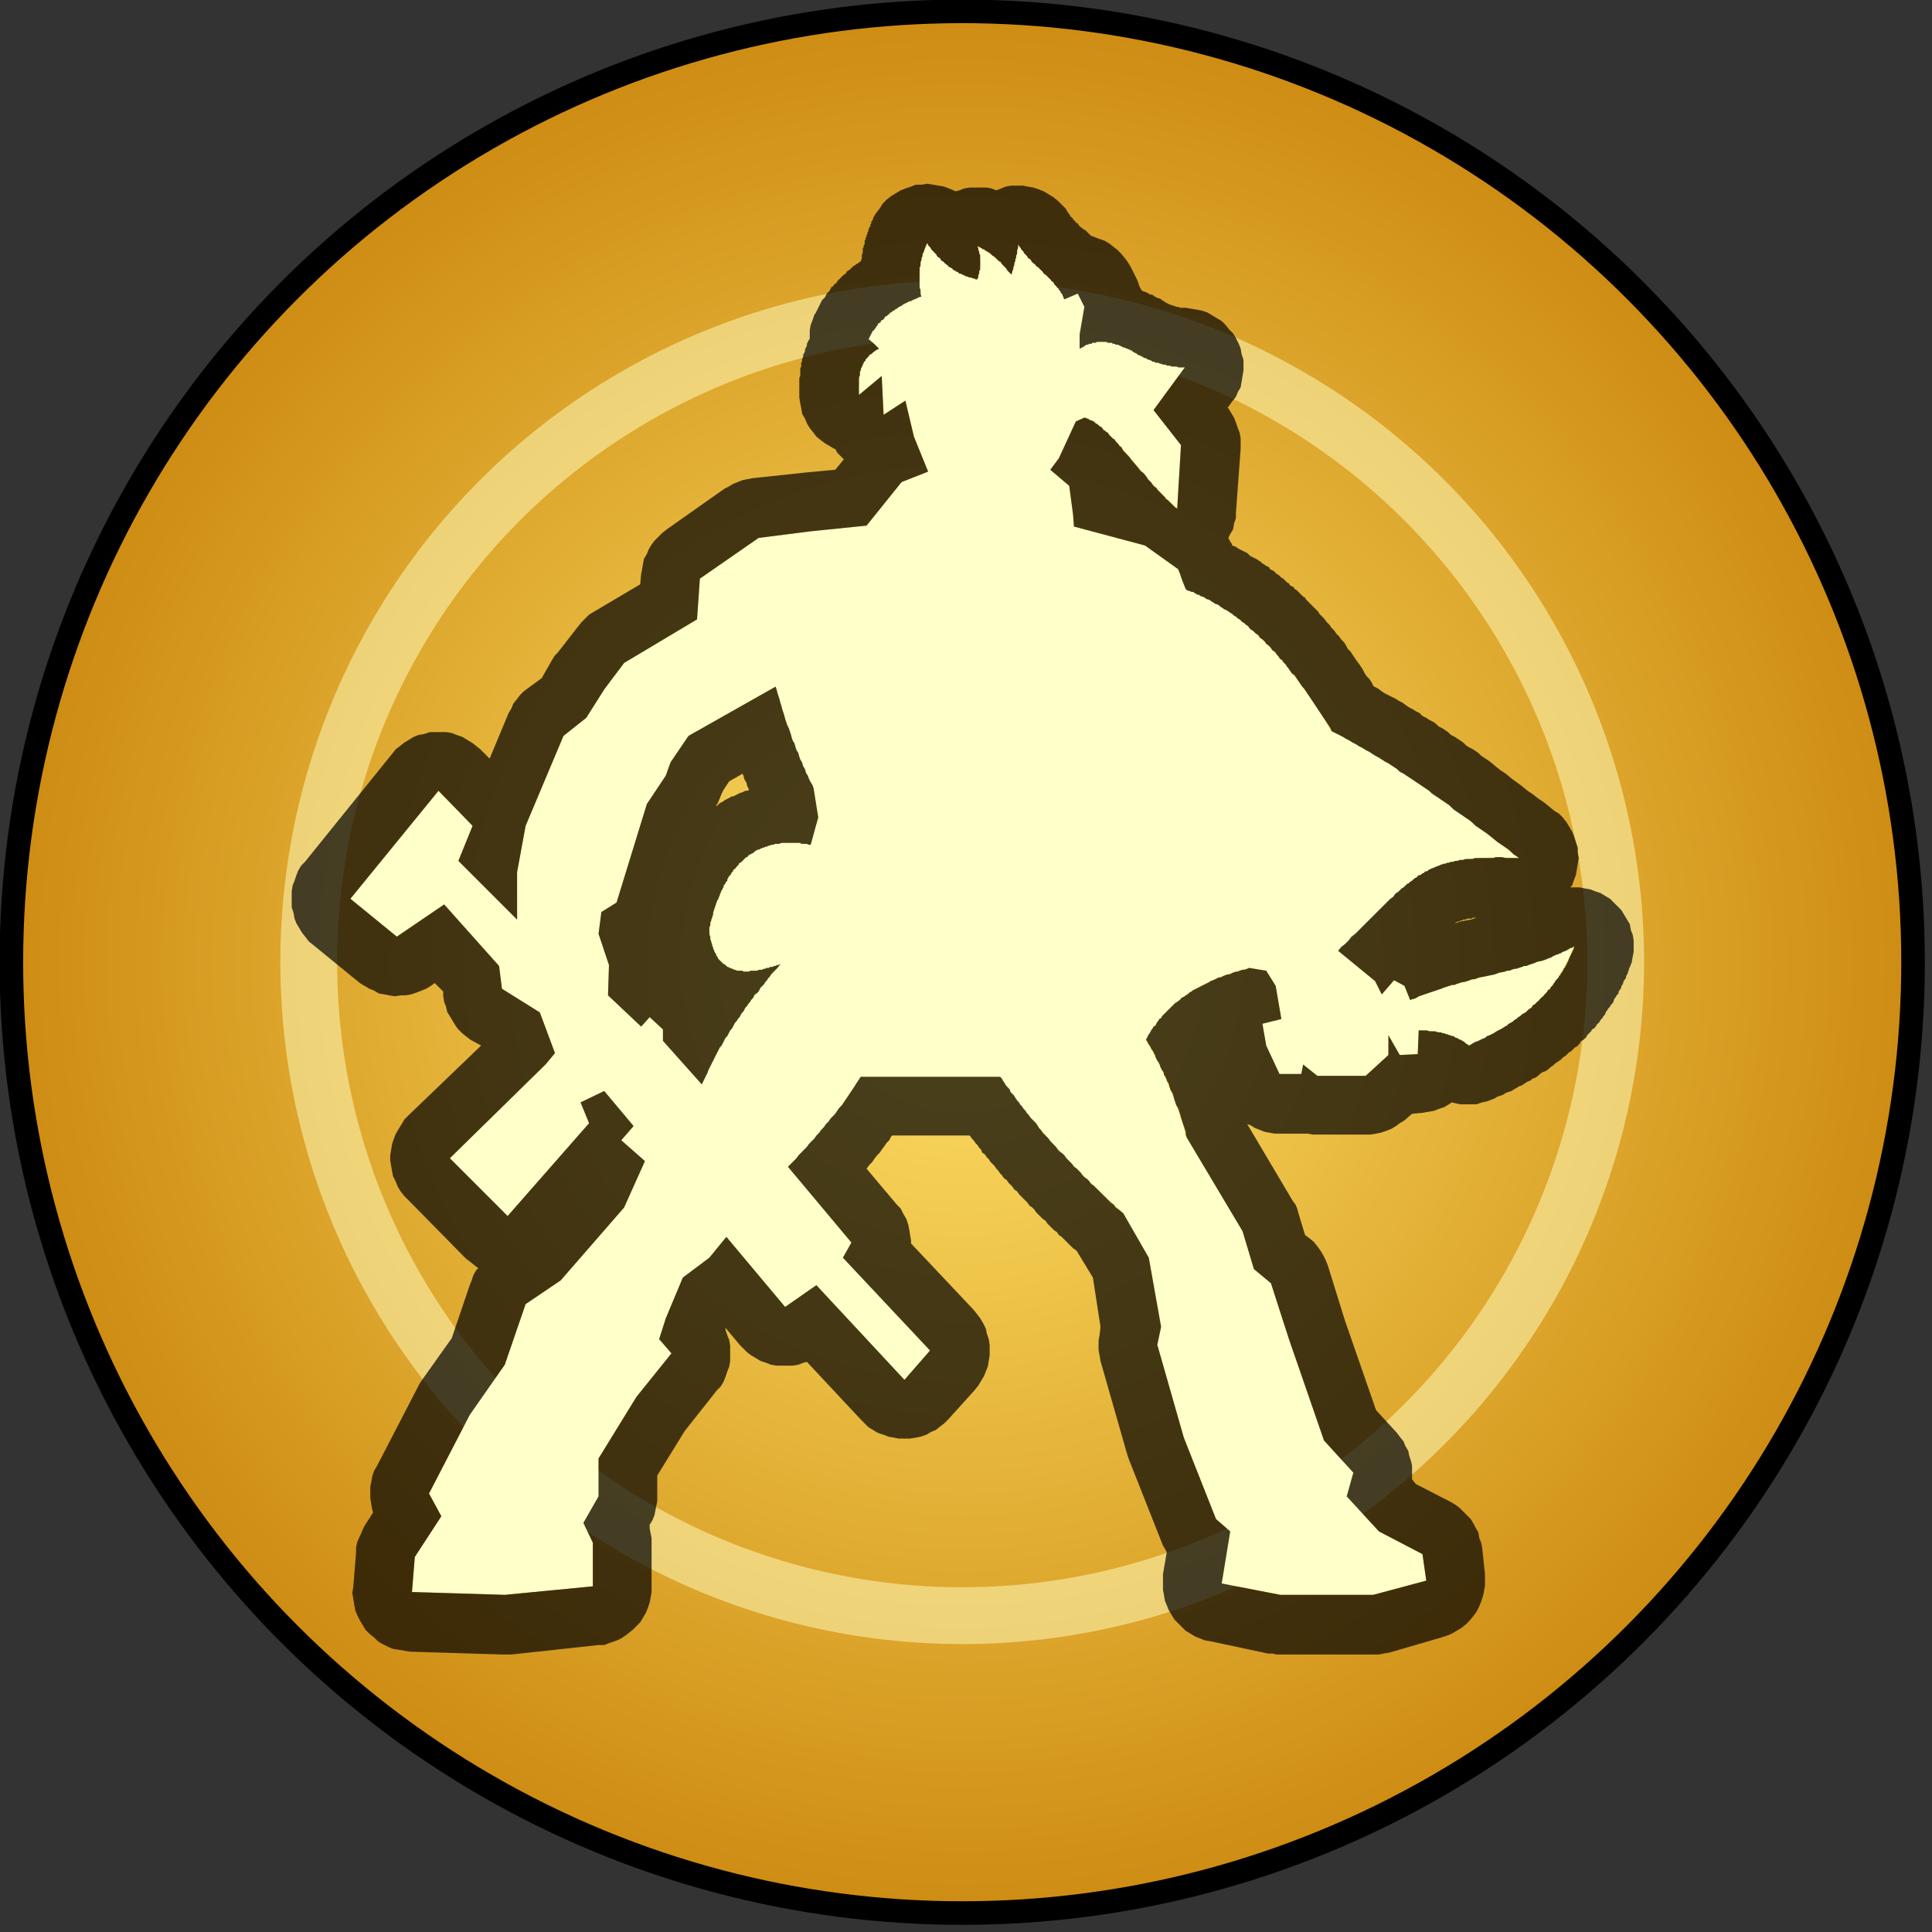 ﻿<?xml version="1.0" encoding="utf-8"?>
<!DOCTYPE svg PUBLIC "-//W3C//DTD SVG 1.1//EN" "http://www.w3.org/Graphics/SVG/1.1/DTD/svg11.dtd">
<svg version="1.1" xmlns="http://www.w3.org/2000/svg" xmlns:xlink="http://www.w3.org/1999/xlink" xmlns:xml="http://www.w3.org/XML/1998/namespace" xmlns:serif="http://www.serif.com/" width="204" height="204" viewBox="0, 0, 204, 204" xml:space="preserve" fill-rule="evenodd" stroke-linecap="round" stroke-linejoin="round" stroke-miterlimit="1.5" style="clip-rule:evenodd;">

	<rect x="0" y="0" width="204" height="204" fill="#333333" stroke="none"/>

	<circle cx="101.6" cy="101.6" r="100.4" stroke-width="2.49px" style="fill:url(#Radial);stroke:black;" />
    <circle cx="101.6" cy="101.6" r="69" stroke-width="6px" stroke-opacity="0.5" style="fill:none;stroke:#FFFFC7;" />
    <path d="M62.6 167.5 L53.3 168.4 L43.5 168.1 L43.8 164.4 L46.6 160.1 L45.3 157.7 L49.6 149.4 L53.3 144.1 L55.5 137.7 L59.2 135.2 L65.9 127.5 L68.1 122.6 L65.6 120.4 L66.9 118.9 L63.8 115.2 L61.3 116.4 L62.2 118.6 L53.6 128.4 L47.5 122.3 L57.6 112.4 L58.6 111.2 L57 106.9 L53 104.4 L52.7 102 L46.9 95.5 L41.9 98.9 L37 94.9 L46.3 83.5 L49.9 87.2 L48.4 90.9 L54.6 97.1 L54.6 92.1 L55.5 87.2 L59.5 77.7 L61.9 75.8 L63.8 72.8 L65.9 70 L73.6 65.4 L73.9 61.1 L80.1 56.8 L85.6 56.1 L91.5 55.5 L95.2 50.9 L98 49.8 L96.5 46.1 L95.6 42.3 L93.3 43.8 L93.1 39.7 L90.7 41.7 C90.5 38.7 91.3 37.7 92.8 36.8 C92.5 36.5 92.1 36.2 91.7 35.8 C92.7 33.6 94.8 32.3 97.3 31.3 C96.9 29.4 97 27.6 97.9 25.7 C99.5 27.9 101.2 29.1 103.2 29.5 C103.5 28.5 103.7 27.4 103.2 26 C104.9 26.8 105.9 27.9 106.8 29 C107.1 27.9 107.4 26.8 107.5 25.8 C109.1 28.3 111.2 29.1 112.4 31.6 L113.8 31 L114.5 32.4 L114 35.3 L114 36.8 C115.8 35.5 118 36.1 120.2 37.5 C121.8 38.3 123.4 38.8 125.1 38.8 L121.8 43.3 L124.7 47 L124.3 53.7 C120.1 50 117.5 45.1 114.5 44.1 L113.6 44.5 L111.8 48.4 L110.9 49.6 L112.9 51.3 L113.3 54.3 L113.4 55.6 L120.9 57.6 L124.4 60.1 C124.7 60.8 124.9 61.5 125.2 62.2 C132 64.8 136.6 70.6 140.6 77.2 C148.7 81.3 154.2 86 160.4 90.6 C150 90.2 149.7 92.3 141.3 100.4 L145.2 103.6 L145.9 105 L147.2 103.5 L148.3 104.1 L148.9 105.6 C155.5 102.8 160.3 103 166.2 99.9 C164.5 104.7 160.5 108 155.1 110.4 C153.8 109.4 152.1 108.8 149.8 108.8 L149.7 111.3 L147.8 111.4 L146.6 109.3 L146.6 111.4 L144.2 113.6 L139.1 113.6 L137.6 112.4 L137.4 113.4 L135.1 113.4 L133.7 110.4 L133.3 108.1 L135.3 107.6 L134.7 104.1 L133.7 102.5 L131.9 102.2 C126.6 103.5 123 106 121 109.8 C123.1 113.4 124.4 116.9 125.3 120.1 L131.2 130 L132.4 134 L134.2 135.5 L136.1 141.4 L139.8 152.1 L142.9 155.5 L142.2 158 L145.6 161.7 L150.2 164.1 L150.6 166.9 L145 168.4 L135.2 168.4 L129 167.2 L129.9 161.7 L128.4 160.4 L125 151.8 L122.2 142 L122.6 140.1 L121.3 132.8 L118.6 128.1 C113.3 123.3 108.8 118.5 105.6 113.7 L90.9 113.7 C88.9 116.9 86.4 120 83.2 123.2 L89.9 131.2 L89 132.8 L98.2 142.6 L95.5 145.7 L86.2 135.7 L82.9 138 L76.7 130.6 L74.9 132.8 L72.1 134.9 L70.3 139.2 L69.6 141.4 L70.9 142.9 L67.2 147.5 L63.2 154 L63.2 158 L61.6 160.8 L62.6 162.9 L62.6 167.5 z M74.1 114.5 L70 109.9 L70 108.7 L68.6 107.4 L67.7 108.4 L64.2 105.1 L64.3 101.9 L63.2 98.6 L63.5 96.3 L65.1 95.3 L68.3 84.9 L70.3 81.9 L70.8 80.5 L72.7 77.7 L81.9 72.5 C82.9 76.1 84.1 79.7 85.9 83.2 L86.4 86.3 C86.1 87.3 85.9 88.2 85.6 89.2 C80.3 88.2 76.5 90.6 74.9 98.1 C75.2 102.3 77.7 103.5 82.4 101.8 C78.9 105.8 76 110 74.1 114.5 L74.1 114.5 z" style="fill:#FFFFC9;" />
    <path d="M98.5 19.5 L99.1 19.6 L99.7 19.7 L100.2 19.9 L100.7 20.1 L100.9 20.2 L101.3 20.1 L101.8 19.9 L102.4 19.8 L103 19.8 L103.6 19.8 L104.2 19.8 L104.7 19.9 L105.2 20.1 L105.7 19.9 L106.2 19.7 L106.8 19.6 L107.4 19.6 L108 19.6 L108.5 19.7 L109.1 19.8 L109.7 20 L110.2 20.2 L110.7 20.5 L111.2 20.8 L111.7 21.2 L112.1 21.6 L112.5 22 L112.8 22.5 L112.9 22.6 L113 22.8 L113.1 22.9 L113.3 23.1 L113.4 23.3 L113.5 23.3 L113.6 23.5 L113.8 23.6 L114 23.9 L114.4 24.2 L114.6 24.3 L114.8 24.5 L115 24.7 L115.2 24.9 L115.5 25 L116 25.2 L116.6 25.4 L117.1 25.7 L117.5 26 L118 26.4 L118.4 26.8 L118.8 27.3 L119.1 27.7 L119.4 28.2 L120.1 29.6 L120.3 30.2 L120.5 30.6 L120.6 30.7 L120.8 30.8 L120.9 30.8 L121.1 30.9 L121.3 31 L121.4 31.1 L121.6 31.1 L121.8 31.2 L121.9 31.3 L122.1 31.4 L122.3 31.5 L122.4 31.5 L122.6 31.6 L122.7 31.7 L122.9 31.8 L123 31.9 L123.2 32 L123.4 32.1 L123.6 32.2 L123.7 32.2 L123.9 32.3 L124 32.3 L124.2 32.4 L124.4 32.4 L124.6 32.5 L124.7 32.5 L124.9 32.5 L125 32.5 L125.2 32.5 L125.8 32.6 L126.4 32.7 L126.9 32.8 L127.5 33 L128 33.3 L128.5 33.6 L129 33.9 L129.4 34.3 L129.8 34.8 L130.2 35.2 L130.5 35.7 L130.8 36.3 L131 36.8 L131.1 37.4 L131.3 38 L131.3 38.6 L131.3 39.1 L131.2 39.7 L131.1 40.3 L131 40.9 L130.7 41.4 L130.5 41.9 L130.1 42.4 L129.6 43.1 L129.7 43.1 L130 43.6 L130.3 44.1 L130.5 44.6 L130.7 45.2 L130.9 45.7 L131 46.3 L131 46.8 L131 47.4 L130.5 54.2 L130.5 54.7 L130.3 55.3 L130.2 55.9 L129.9 56.4 L129.7 56.8 L129.8 57 L130.1 57.5 L130.1 57.6 L130.4 57.7 L130.6 57.8 L130.7 57.9 L130.9 58 L131.1 58.1 L131.3 58.2 L131.5 58.3 L131.7 58.4 L131.9 58.6 L132 58.7 L132.2 58.8 L132.4 58.9 L132.6 59 L132.8 59.1 L132.9 59.2 L133.1 59.3 L133.3 59.5 L133.5 59.6 L133.6 59.7 L133.8 59.8 L134 59.9 L134.1 60.1 L134.3 60.2 L134.5 60.3 L134.6 60.4 L134.8 60.6 L135 60.7 L135.1 60.8 L135.3 61 L135.5 61.1 L135.6 61.2 L135.8 61.4 L135.9 61.5 L136.1 61.6 L136.2 61.8 L136.4 61.9 L136.6 62 L136.7 62.2 L136.9 62.3 L137 62.4 L137.2 62.6 L137.3 62.7 L137.5 62.9 L137.6 63 L137.8 63.1 L137.9 63.3 L138 63.4 L138.3 63.7 L138.6 64 L138.8 64.2 L139 64.4 L139.2 64.6 L139.3 64.8 L139.6 65.1 L139.8 65.3 L140.1 65.7 L140.4 66 L140.6 66.3 L140.9 66.6 L141.1 66.9 L141.4 67.2 L141.6 67.5 L141.9 67.8 L142.1 68.1 L142.3 68.5 L142.6 68.8 L142.8 69.1 L143 69.4 L143.2 69.7 L143.5 70.1 L143.7 70.4 L143.9 70.7 L144.1 71.1 L144.3 71.4 L144.6 71.7 L144.8 72 L145 72.4 L145.1 72.5 L145.5 72.7 L145.9 73 L146.2 73.2 L146.6 73.4 L147 73.6 L147.4 73.8 L147.7 74 L148.1 74.2 L148.5 74.5 L148.8 74.7 L149.2 74.9 L149.5 75.1 L149.9 75.3 L150.2 75.6 L150.6 75.8 L150.9 76 L151.3 76.2 L151.6 76.4 L151.9 76.7 L152.3 76.9 L152.6 77.1 L152.9 77.3 L153.2 77.6 L153.6 77.8 L153.9 78 L154.2 78.2 L154.5 78.4 L154.8 78.7 L155.1 78.9 L155.5 79.1 L155.8 79.3 L156.1 79.5 L156.4 79.8 L156.7 80 L157.3 80.4 L157.9 80.9 L158.4 81.3 L159 81.7 L159.6 82.2 L160.7 83 L161.3 83.5 L161.9 83.9 L162.4 84.3 L163 84.7 L163.5 85.1 L164.1 85.6 L164.6 85.9 L165 86.3 L165.4 86.8 L165.7 87.3 L166 87.8 L166.2 88.3 L166.4 88.9 L166.6 89.5 L166.6 90 L166.7 90.6 L166.6 91.2 L166.5 91.8 L166.4 92.4 L166.2 92.9 L166 93.5 L165.8 93.7 L166.2 93.7 L166.8 93.7 L167.3 93.8 L167.9 93.9 L168.4 94.1 L169 94.3 L169.5 94.6 L170 94.9 L170.4 95.3 L170.8 95.7 L171.2 96.1 L171.5 96.6 L171.8 97.1 L172.1 97.6 L172.2 98.2 L172.4 98.7 L172.5 99.3 L172.5 99.9 L172.5 100.5 L172.4 101 L172.3 101.6 L172.1 102.1 L172 102.3 L172 102.4 L171.9 102.6 L171.9 102.7 L171.8 102.9 L171.7 103.1 L171.7 103.2 L171.6 103.4 L171.5 103.5 L171.4 103.7 L171.4 103.8 L171.3 104 L171.2 104.1 L171.2 104.3 L171.1 104.4 L171 104.6 L170.9 104.7 L170.9 104.9 L170.8 105 L170.7 105.1 L170.6 105.3 L170.5 105.4 L170.4 105.6 L170.4 105.7 L170.3 105.9 L170.2 106 L170.1 106.1 L170 106.3 L169.9 106.4 L169.8 106.5 L169.7 106.7 L169.6 106.8 L169.5 107 L169.5 107.1 L169.4 107.2 L169.3 107.3 L169.2 107.5 L169.1 107.6 L169 107.7 L168.9 107.9 L168.8 108 L168.7 108.1 L168.6 108.2 L168.5 108.4 L168.4 108.5 L168.3 108.6 L168.1 108.7 L168 108.9 L167.9 109 L167.8 109.1 L167.7 109.2 L167.6 109.3 L167.5 109.5 L167.4 109.6 L167.3 109.7 L167.2 109.8 L167 109.9 L166.9 110 L166.8 110.2 L166.7 110.3 L166.6 110.4 L166.5 110.5 L166.3 110.6 L166.2 110.7 L166.1 110.8 L166 110.9 L165.9 111 L165.7 111.1 L165.6 111.2 L165.5 111.3 L165.4 111.4 L165.3 111.5 L165.1 111.6 L165 111.7 L164.8 111.9 L164.5 112.1 L164.2 112.3 L164 112.5 L163.7 112.7 L163.5 112.9 L163.2 113.1 L162.9 113.2 L162.6 113.4 L162.4 113.6 L162.1 113.8 L161.8 113.9 L161.6 114.1 L161.3 114.2 L161 114.4 L160.7 114.6 L160.4 114.7 L160.1 114.9 L159.9 115 L159.6 115.2 L159.3 115.3 L159 115.4 L158.7 115.6 L158.4 115.7 L158.1 115.8 L157.8 116 L157.5 116.1 L157 116.3 L156.5 116.4 L155.9 116.6 L155.4 116.6 L154.8 116.6 L154.2 116.6 L153.7 116.5 L153.3 116.4 L153 116.6 L152.5 116.9 L151.9 117.1 L151.4 117.3 L150.8 117.4 L150.2 117.5 L149.1 117.6 L148.3 118.3 L147.8 118.6 L147.4 118.9 L146.9 119.2 L146.4 119.4 L145.8 119.6 L145.3 119.7 L144.7 119.8 L144.2 119.8 L139.1 119.8 L138.6 119.8 L138.1 119.7 L137.7 119.7 L137.4 119.7 L135.1 119.7 L134.6 119.7 L134 119.6 L133.5 119.5 L133 119.3 L132.5 119.1 L132 118.8 L131.7 118.7 L136.5 126.8 L136.8 127.2 L137 127.7 L137.1 128.1 L137.8 130.4 L138.2 130.7 L138.7 131.1 L139.1 131.6 L139.4 132 L139.7 132.5 L140 133.1 L140.2 133.6 L142 139.4 L145.3 148.9 L147.5 151.3 L147.8 151.7 L148.2 152.2 L148.4 152.7 L148.7 153.2 L148.8 153.7 L149 154.3 L149.1 154.8 L149.1 155.4 L149.1 155.9 L149.1 156.2 L149.5 156.7 L153.2 158.6 L153.7 158.9 L154.1 159.2 L154.5 159.6 L154.9 160 L155.3 160.4 L155.6 160.9 L155.8 161.3 L156.1 161.8 L156.2 162.4 L156.4 162.9 L156.5 163.4 L156.8 166.2 L156.8 166.8 L156.8 167.4 L156.7 168 L156.6 168.5 L156.4 169.1 L156.2 169.6 L155.9 170.2 L155.6 170.6 L155.2 171.1 L154.8 171.5 L154.3 171.9 L153.8 172.2 L153.3 172.5 L152.8 172.7 L152.2 172.9 L146.7 174.5 L146.1 174.6 L145.6 174.7 L145 174.7 L135.2 174.7 L134.8 174.7 L134.4 174.6 L133.9 174.6 L127.8 173.3 L127.2 173.2 L126.7 173 L126.2 172.8 L125.7 172.5 L125.2 172.2 L124.8 171.8 L124.4 171.4 L124 171 L123.7 170.5 L123.4 170 L123.2 169.5 L123 169 L122.9 168.4 L122.8 167.9 L122.8 167.3 L122.8 166.7 L122.8 166.2 L123.2 163.9 L123.1 163.7 L122.8 163.2 L122.6 162.7 L119.2 154.1 L119.1 153.8 L119 153.5 L116.2 143.7 L116.1 143.1 L116 142.6 L116 142.1 L116 141.5 L116.1 141 L116.2 140.1 L115.4 134.9 L113.7 132.1 L113.6 132 L113.3 131.8 L113.1 131.6 L112.8 131.3 L112.6 131.1 L112.3 130.8 L112.1 130.6 L111.8 130.4 L111.6 130.1 L111.3 129.9 L111.1 129.7 L110.8 129.4 L110.6 129.2 L110.4 128.9 L110.1 128.7 L109.9 128.5 L109.6 128.2 L109.4 128 L109.2 127.7 L109 127.5 L108.7 127.3 L108.5 127 L108.3 126.8 L108 126.5 L107.8 126.3 L107.6 126.1 L107.4 125.8 L107.1 125.6 L106.9 125.3 L106.7 125.1 L106.5 124.9 L106.3 124.6 L106 124.4 L105.8 124.1 L105.6 123.9 L105.4 123.6 L105.2 123.4 L105 123.1 L104.8 122.9 L104.6 122.7 L104.4 122.4 L104.2 122.2 L104 121.9 L103.7 121.7 L103.6 121.4 L103.4 121.2 L103.2 120.9 L103 120.7 L102.8 120.4 L102.6 120.2 L102.4 119.9 L94.2 119.9 L94.1 120 L93.9 120.4 L93.6 120.7 L93.4 121 L93.1 121.4 L92.9 121.7 L92.6 122 L92.3 122.4 L92.1 122.7 L91.8 123 L91.5 123.4 L91.5 123.4 L94.7 127.2 L95.1 127.6 L95.4 128.2 L95.7 128.7 L95.9 129.3 L96 129.8 L96.1 130.4 L96.2 131 L96.2 131.3 L102.8 138.3 L103.2 138.8 L103.5 139.2 L103.8 139.7 L104.1 140.3 L104.2 140.8 L104.4 141.4 L104.5 142 L104.5 142.5 L104.5 143.1 L104.4 143.7 L104.3 144.3 L104.1 144.8 L103.9 145.3 L103.6 145.8 L103.3 146.3 L102.9 146.8 L100.1 149.9 L99.7 150.3 L99.3 150.6 L98.8 151 L98.3 151.2 L97.8 151.5 L97.2 151.7 L96.7 151.8 L96.1 151.9 L95.5 151.9 L94.9 151.9 L94.4 151.8 L93.8 151.7 L93.3 151.5 L92.7 151.3 L92.2 151 L91.7 150.7 L91.3 150.3 L90.9 149.9 L85.2 143.8 L84.8 143.9 L84.3 144.1 L83.7 144.2 L83.1 144.2 L82.6 144.2 L82 144.2 L81.4 144.1 L80.9 143.9 L80.3 143.7 L79.8 143.4 L79.3 143.1 L78.9 142.8 L78.5 142.4 L78.1 142 L76.6 140.2 L76.6 140.3 L76.6 140.4 L76.8 141 L77 141.5 L77.1 142.1 L77.1 142.6 L77.1 143.2 L77.1 143.7 L77 144.3 L76.8 144.8 L76.6 145.4 L76.4 145.9 L76.1 146.4 L75.7 146.8 L72.3 151.1 L69.4 155.8 L69.4 158 L69.4 158.5 L69.3 159 L69.2 159.5 L69.1 160 L68.9 160.5 L68.6 161 L68.6 161.2 L68.6 161.4 L68.7 161.9 L68.8 162.4 L68.8 162.9 L68.8 167.5 L68.8 168.1 L68.7 168.7 L68.6 169.2 L68.4 169.8 L68.2 170.3 L67.9 170.8 L67.6 171.3 L67.2 171.7 L66.8 172.1 L66.3 172.5 L65.9 172.8 L65.4 173.1 L64.9 173.3 L64.3 173.5 L63.8 173.7 L63.2 173.7 L54 174.7 L53.5 174.7 L53.1 174.7 L43.3 174.4 L42.7 174.3 L42.1 174.2 L41.5 174.1 L41 173.9 L40.4 173.6 L39.9 173.3 L39.5 172.9 L39 172.5 L38.6 172.1 L38.3 171.6 L38 171.1 L37.7 170.5 L37.5 170 L37.4 169.4 L37.3 168.8 L37.2 168.2 L37.3 167.6 L37.6 163.9 L37.6 163.4 L37.7 162.9 L37.9 162.4 L38.1 162 L38.3 161.5 L38.5 161.1 L39.4 159.7 L39.3 159.4 L39.2 158.8 L39.1 158.2 L39.1 157.6 L39.1 157 L39.2 156.5 L39.3 155.9 L39.5 155.3 L39.8 154.8 L44.1 146.5 L44.3 146.1 L44.5 145.8 L47.7 141.3 L49.6 135.7 L49.8 135.2 L50 134.6 L50.3 134.1 L50.5 133.9 L50.1 133.6 L49.6 133.2 L49.2 132.9 L43.1 126.7 L42.7 126.3 L42.3 125.8 L42 125.3 L41.8 124.8 L41.5 124.2 L41.4 123.7 L41.3 123.1 L41.2 122.5 L41.2 122 L41.3 121.4 L41.4 120.8 L41.6 120.2 L41.8 119.7 L42.1 119.2 L42.4 118.7 L42.7 118.2 L43.1 117.8 L50.8 110.4 L49.7 109.8 L49.3 109.5 L48.8 109.1 L48.4 108.7 L48.1 108.3 L47.8 107.8 L47.5 107.3 L47.2 106.8 L47.1 106.3 L46.9 105.8 L46.8 105.2 L46.8 104.7 L45.9 103.8 L45.5 104.1 L45 104.4 L44.5 104.6 L44 104.8 L43.4 105 L42.8 105.1 L42.3 105.1 L41.7 105.2 L41.1 105.1 L40.6 105 L40 104.9 L39.5 104.6 L39 104.4 L38.5 104.1 L38 103.8 L33.1 99.8 L32.6 99.4 L32.3 99 L31.9 98.5 L31.6 98 L31.3 97.5 L31.1 97 L31 96.4 L30.8 95.8 L30.8 95.3 L30.8 94.7 L30.8 94.1 L30.9 93.5 L31.1 93 L31.3 92.4 L31.5 91.9 L31.8 91.4 L32.2 91 L41.4 79.6 L41.8 79.1 L42.2 78.8 L42.7 78.4 L43.2 78.1 L43.7 77.8 L44.2 77.6 L44.8 77.5 L45.4 77.3 L45.9 77.3 L46.5 77.3 L47.1 77.3 L47.7 77.4 L48.2 77.6 L48.8 77.8 L49.3 78.1 L49.8 78.4 L50.2 78.7 L50.7 79.1 L51.7 80.1 L53.7 75.3 L54 74.8 L54.2 74.3 L54.6 73.8 L54.9 73.4 L55.3 73 L55.7 72.7 L57.2 71.6 L58.4 69.5 L58.6 69.2 L58.9 68.9 L61 66.2 L61.4 65.7 L61.8 65.3 L62.2 64.9 L62.7 64.6 L67.6 61.7 L67.7 60.6 L67.8 60.1 L67.9 59.5 L68 59 L68.3 58.5 L68.5 58 L68.8 57.5 L69.1 57.1 L69.5 56.7 L69.9 56.3 L70.4 55.9 L76.5 51.6 L76.9 51.4 L77.4 51.1 L77.9 50.9 L78.4 50.7 L78.9 50.6 L79.4 50.5 L85 49.9 L88.2 49.6 L89.1 48.5 L88.8 48.2 L88.4 47.8 L88.2 47.4 L88.1 47.4 L87.6 47.1 L87.1 46.8 L86.7 46.5 L86.2 46.1 L85.9 45.7 L85.5 45.2 L85.2 44.7 L85 44.2 L84.7 43.7 L84.6 43.1 L84.5 42.6 L84.4 42 L84.4 41.8 L84.4 41.6 L84.4 41.4 L84.4 41.2 L84.4 41.1 L84.4 40.9 L84.4 40.7 L84.4 40.5 L84.4 40.3 L84.4 40.1 L84.4 39.9 L84.5 39.7 L84.5 39.5 L84.5 39.3 L84.5 39.1 L84.5 38.9 L84.6 38.7 L84.6 38.5 L84.6 38.3 L84.7 38.1 L84.7 37.9 L84.8 37.7 L84.8 37.5 L84.9 37.3 L85 37.1 L85 36.9 L85.1 36.7 L85.2 36.5 L85.2 36.3 L85.3 36.1 L85.4 35.9 L85.5 35.8 L85.5 35.5 L85.5 34.9 L85.6 34.3 L85.8 33.8 L86 33.2 L86.1 33.1 L86.2 32.9 L86.3 32.7 L86.4 32.5 L86.5 32.3 L86.6 32.1 L86.7 31.9 L86.8 31.7 L87 31.5 L87.1 31.4 L87.2 31.2 L87.3 31 L87.5 30.8 L87.6 30.7 L87.7 30.5 L87.8 30.3 L88 30.2 L88.1 30 L88.3 29.9 L88.4 29.7 L88.5 29.6 L88.7 29.4 L88.8 29.3 L89 29.1 L89.1 29 L89.3 28.9 L89.4 28.7 L89.5 28.6 L89.7 28.5 L89.8 28.4 L90 28.2 L90.1 28.1 L90.3 28 L90.4 27.9 L90.6 27.8 L90.7 27.7 L90.9 27.6 L90.9 27.6 L90.9 27.5 L91 27.3 L91 27.2 L91 27 L91 26.9 L91.1 26.7 L91.1 26.5 L91.1 26.4 L91.1 26.2 L91.2 26.1 L91.2 25.9 L91.3 25.8 L91.3 25.6 L91.3 25.4 L91.4 25.3 L91.4 25.1 L91.5 25 L91.5 24.8 L91.6 24.7 L91.6 24.5 L91.7 24.4 L91.7 24.2 L91.8 24 L91.9 23.9 L91.9 23.7 L92 23.6 L92 23.4 L92.1 23.3 L92.2 23.1 L92.2 23 L92.5 22.5 L92.9 22 L93.2 21.5 L93.6 21.1 L94.1 20.7 L94.6 20.4 L95.1 20.1 L95.6 19.9 L96.2 19.7 L96.7 19.5 L97.3 19.5 L97.9 19.4 L98.5 19.5 z M97.8 25.8 L97.8 25.9 L97.8 26 L97.7 26 L97.7 26.1 L97.7 26.2 L97.6 26.3 L97.6 26.4 L97.6 26.5 L97.5 26.6 L97.5 26.6 L97.5 26.7 L97.4 26.8 L97.4 26.9 L97.4 27 L97.4 27.1 L97.3 27.2 L97.3 27.3 L97.3 27.4 L97.3 27.4 L97.3 27.5 L97.2 27.6 L97.2 27.7 L97.2 27.8 L97.2 27.9 L97.2 28 L97.2 28 L97.2 28.1 L97.1 28.2 L97.1 28.3 L97.1 28.4 L97.1 28.5 L97.1 28.6 L97.1 28.7 L97.1 28.7 L97.1 28.8 L97.1 28.9 L97.1 29 L97.1 29.1 L97.1 29.2 L97.1 29.3 L97.1 29.5 L97.1 29.7 L97.1 29.9 L97.1 30 L97.1 30.2 L97.1 30.4 L97.2 30.6 L97.2 30.8 L97.2 30.9 L97.2 31.1 L97.3 31.3 L97 31.4 L96.8 31.5 L96.6 31.6 L96.5 31.6 L96.4 31.7 L96.3 31.7 L96.2 31.8 L96 31.8 L95.9 31.9 L95.8 31.9 L95.7 32 L95.6 32 L95.5 32.1 L95.4 32.1 L95.3 32.2 L95.2 32.3 L95.1 32.3 L95 32.4 L94.9 32.4 L94.8 32.5 L94.7 32.6 L94.6 32.6 L94.5 32.7 L94.4 32.8 L94.3 32.8 L94.2 32.9 L94.1 33 L94 33 L93.9 33.1 L93.9 33.2 L93.8 33.2 L93.7 33.3 L93.6 33.4 L93.5 33.4 L93.4 33.5 L93.4 33.6 L93.3 33.7 L93.2 33.8 L93.1 33.8 L93 33.9 L93 34 L92.9 34.1 L92.8 34.1 L92.7 34.2 L92.7 34.3 L92.6 34.4 L92.5 34.5 L92.5 34.6 L92.4 34.7 L92.3 34.8 L92.3 34.9 L92.2 34.9 L92.1 35 L92.1 35.1 L92 35.2 L92 35.3 L91.9 35.4 L91.9 35.5 L91.8 35.6 L91.8 35.7 L91.7 35.8 L92.3 36.3 L92.8 36.8 L92.8 36.8 L92.7 36.9 L92.6 36.9 L92.5 37 L92.5 37 L92.4 37 L92.4 37.1 L92.3 37.1 L92.2 37.2 L92.2 37.2 L92.1 37.3 L92.1 37.3 L92 37.4 L91.9 37.4 L91.9 37.4 L91.8 37.5 L91.8 37.5 L91.7 37.6 L91.7 37.7 L91.6 37.7 L91.6 37.8 L91.5 37.8 L91.5 37.9 L91.4 37.9 L91.4 38 L91.4 38.1 L91.3 38.1 L91.3 38.2 L91.2 38.2 L91.2 38.3 L91.2 38.4 L91.1 38.4 L91.1 38.5 L91.1 38.6 L91 38.7 L91 38.7 L91 38.8 L90.9 38.9 L90.9 39 L90.9 39.1 L90.9 39.1 L90.8 39.2 L90.8 39.3 L90.8 39.4 L90.8 39.5 L90.8 39.6 L90.8 39.7 L90.7 39.8 L90.7 39.9 L90.7 40 L90.7 40.1 L90.7 40.2 L90.7 40.3 L90.7 40.4 L90.7 40.6 L90.7 40.7 L90.7 40.8 L90.7 40.9 L90.7 41 L90.7 41.3 L90.7 41.6 L90.7 41.7 L93.1 39.7 L93.3 43.8 L95.6 42.3 L96.5 46.1 L98 49.8 L95.2 50.9 L91.5 55.5 L85.6 56.1 L80.1 56.8 L73.9 61.1 L73.6 65.4 L65.9 70 L63.8 72.8 L61.9 75.8 L59.5 77.7 L55.5 87.2 L54.6 92.1 L54.6 97.1 L48.4 90.9 L49.9 87.2 L46.3 83.5 L37 94.9 L41.9 98.9 L46.9 95.5 L52.7 102 L53 104.4 L57 106.9 L58.6 111.2 L57.6 112.4 L47.5 122.3 L53.6 128.4 L62.2 118.6 L61.3 116.4 L63.8 115.2 L66.9 118.9 L65.6 120.4 L68.1 122.6 L65.9 127.5 L59.2 135.2 L55.5 137.7 L53.3 144.1 L49.6 149.4 L45.3 157.7 L46.6 160.1 L43.8 164.4 L43.5 168.1 L53.3 168.4 L62.6 167.5 L62.6 162.9 L61.6 160.8 L63.2 158 L63.2 154 L67.2 147.5 L70.9 142.9 L69.6 141.4 L70.3 139.2 L72.1 134.9 L74.9 132.8 L76.7 130.6 L82.9 138 L86.2 135.7 L95.5 145.7 L98.2 142.6 L89 132.8 L89.9 131.2 L83.2 123.2 L83.5 122.9 L83.8 122.6 L84.1 122.3 L84.3 122 L84.6 121.7 L84.9 121.4 L85.2 121.1 L85.4 120.8 L85.7 120.5 L86 120.2 L86.2 119.9 L86.5 119.6 L86.7 119.3 L87 119 L87.2 118.7 L87.5 118.4 L87.7 118.1 L88 117.8 L88.2 117.6 L88.4 117.3 L88.6 117 L88.9 116.7 L89.1 116.4 L89.3 116.1 L89.5 115.8 L89.7 115.5 L89.9 115.2 L90.1 114.9 L90.3 114.6 L90.4 114.4 L90.5 114.3 L90.6 114.1 L90.7 114 L90.8 113.8 L90.9 113.7 L105.6 113.7 L105.8 113.9 L105.9 114.1 L106.1 114.4 L106.2 114.6 L106.4 114.8 L106.6 115 L106.7 115.3 L106.9 115.5 L107.1 115.7 L107.2 115.9 L107.4 116.2 L107.6 116.4 L107.7 116.6 L107.9 116.8 L108.1 117.1 L108.3 117.3 L108.4 117.5 L108.6 117.7 L108.8 118 L109 118.2 L109.2 118.4 L109.4 118.6 L109.6 118.9 L109.7 119.1 L109.9 119.3 L110.1 119.6 L110.3 119.8 L110.5 120 L110.7 120.2 L110.9 120.5 L111.1 120.7 L111.3 120.9 L111.5 121.1 L111.7 121.4 L111.9 121.6 L112.2 121.8 L112.4 122 L112.6 122.3 L112.8 122.5 L113 122.7 L113.2 122.9 L113.4 123.2 L113.7 123.4 L113.9 123.6 L114.1 123.8 L114.3 124.1 L114.5 124.3 L114.8 124.5 L115 124.7 L115.2 125 L115.5 125.2 L115.7 125.4 L115.9 125.6 L116.2 125.9 L116.4 126.1 L116.6 126.3 L116.9 126.6 L117.1 126.8 L117.3 127 L117.6 127.2 L117.8 127.5 L118.1 127.7 L118.6 128.1 L121.3 132.8 L122.6 140.1 L122.2 142 L125 151.8 L128.4 160.4 L129.9 161.7 L129 167.2 L135.2 168.4 L145 168.4 L150.6 166.9 L150.2 164.1 L145.6 161.7 L142.2 158 L142.9 155.5 L139.8 152.1 L136.1 141.4 L134.2 135.5 L132.4 134 L131.2 130 L125.3 120.1 L125.2 119.8 L125.2 119.5 L125.1 119.2 L125 118.9 L124.9 118.6 L124.8 118.3 L124.7 118 L124.6 117.6 L124.5 117.3 L124.4 117 L124.2 116.7 L124.1 116.4 L124 116.1 L123.9 115.7 L123.8 115.4 L123.6 115.1 L123.5 114.8 L123.4 114.4 L123.2 114.1 L123.2 114 L123.1 113.8 L123 113.6 L122.9 113.5 L122.9 113.3 L122.8 113.1 L122.7 113 L122.6 112.8 L122.5 112.6 L122.5 112.5 L122.4 112.3 L122.3 112.1 L122.2 112 L122.1 111.8 L122 111.6 L122 111.5 L121.9 111.3 L121.8 111.1 L121.7 110.9 L121.6 110.8 L121.5 110.6 L121.4 110.4 L121.3 110.3 L121.2 110.1 L121.1 109.9 L121 109.8 L121.1 109.6 L121.2 109.4 L121.3 109.2 L121.4 109.1 L121.5 108.9 L121.6 108.7 L121.7 108.6 L121.8 108.4 L122 108.3 L122.1 108.1 L122.2 107.9 L122.3 107.8 L122.4 107.6 L122.6 107.5 L122.7 107.3 L122.8 107.2 L123 107 L123.1 106.9 L123.2 106.8 L123.4 106.6 L123.5 106.5 L123.7 106.3 L123.8 106.2 L123.9 106.1 L124.1 105.9 L124.3 105.8 L124.4 105.7 L124.6 105.6 L124.7 105.4 L124.9 105.3 L125.1 105.2 L125.2 105.1 L125.4 105 L125.6 104.8 L125.8 104.7 L125.9 104.6 L126.1 104.5 L126.3 104.4 L126.5 104.3 L126.7 104.2 L126.9 104.1 L127.1 104 L127.3 103.9 L127.5 103.8 L127.7 103.7 L127.8 103.6 L128.1 103.5 L128.3 103.4 L128.5 103.3 L128.7 103.2 L128.9 103.2 L129.1 103.1 L129.3 103 L129.6 102.9 L129.8 102.9 L130 102.8 L130.2 102.7 L130.5 102.6 L130.7 102.6 L130.9 102.5 L131.2 102.4 L131.4 102.4 L131.7 102.3 L131.9 102.2 L133.7 102.5 L134.7 104.1 L135.3 107.6 L133.3 108.1 L133.7 110.4 L135.1 113.4 L137.4 113.4 L137.6 112.4 L139.1 113.6 L144.2 113.6 L146.6 111.4 L146.6 109.3 L147.8 111.4 L149.7 111.3 L149.8 108.8 L149.9 108.8 L150.1 108.8 L150.3 108.8 L150.5 108.8 L150.7 108.8 L150.9 108.9 L151.1 108.9 L151.3 108.9 L151.4 108.9 L151.6 108.9 L151.8 109 L152 109 L152.2 109 L152.3 109.1 L152.5 109.1 L152.7 109.2 L152.8 109.2 L153 109.3 L153.1 109.3 L153.3 109.4 L153.5 109.4 L153.6 109.5 L153.7 109.6 L153.9 109.6 L154 109.7 L154.2 109.8 L154.3 109.8 L154.4 109.9 L154.6 110 L154.8 110.2 L155 110.3 L155.1 110.4 L155.3 110.3 L155.6 110.1 L155.8 110 L156.1 109.9 L156.3 109.8 L156.5 109.7 L156.8 109.6 L157 109.4 L157.3 109.3 L157.5 109.2 L157.7 109.1 L158 108.9 L158.2 108.8 L158.4 108.7 L158.6 108.6 L158.9 108.4 L159.1 108.3 L159.3 108.1 L159.5 108 L159.7 107.9 L159.9 107.7 L160.1 107.6 L160.3 107.4 L160.5 107.3 L160.7 107.1 L160.9 107 L161.1 106.9 L161.2 106.8 L161.3 106.7 L161.4 106.6 L161.5 106.5 L161.6 106.5 L161.7 106.4 L161.8 106.3 L161.8 106.2 L161.9 106.1 L162 106.1 L162.1 106 L162.2 105.9 L162.3 105.8 L162.4 105.7 L162.5 105.7 L162.5 105.6 L162.6 105.5 L162.7 105.4 L162.8 105.3 L162.9 105.2 L163 105.2 L163 105.1 L163.1 105 L163.2 104.9 L163.3 104.8 L163.4 104.7 L163.4 104.6 L163.5 104.5 L163.6 104.5 L163.7 104.4 L163.7 104.3 L163.8 104.2 L163.9 104.1 L164 104 L164 103.9 L164.1 103.8 L164.2 103.7 L164.2 103.6 L164.3 103.5 L164.4 103.4 L164.4 103.4 L164.5 103.3 L164.6 103.2 L164.6 103.1 L164.7 103 L164.8 102.9 L164.8 102.8 L164.9 102.7 L165 102.6 L165 102.5 L165.1 102.4 L165.1 102.3 L165.2 102.2 L165.3 102.1 L165.3 102 L165.4 101.9 L165.4 101.8 L165.5 101.7 L165.5 101.6 L165.6 101.5 L165.6 101.4 L165.7 101.2 L165.7 101.1 L165.8 101 L165.8 100.9 L165.9 100.8 L165.9 100.7 L166 100.6 L166 100.5 L166.1 100.4 L166.1 100.3 L166.2 100.2 L166.2 100.1 L166.2 99.9 L166.1 100 L166 100.1 L165.8 100.1 L165.7 100.2 L165.5 100.3 L165.4 100.4 L165.3 100.4 L165.1 100.5 L165 100.5 L164.9 100.6 L164.7 100.7 L164.6 100.7 L164.5 100.8 L164.3 100.8 L164.2 100.9 L164.1 100.9 L163.8 101.1 L163.5 101.2 L163.3 101.3 L163 101.4 L162.7 101.5 L162.5 101.5 L162.2 101.6 L162 101.7 L161.7 101.8 L161.4 101.9 L161.2 102 L160.9 102 L160.7 102.1 L160.4 102.2 L160.1 102.3 L159.9 102.3 L159.6 102.4 L159.4 102.5 L159.1 102.5 L158.9 102.6 L158.3 102.7 L157.8 102.9 L156.8 103.1 L156.2 103.2 L155.7 103.4 L155.4 103.4 L155.2 103.5 L154.9 103.6 L154.6 103.7 L154.4 103.7 L154.1 103.8 L153.8 103.9 L153.6 104 L153.3 104 L153 104.1 L152.7 104.2 L152.4 104.3 L152.2 104.4 L151.9 104.5 L151.6 104.6 L151.3 104.7 L151 104.8 L150.7 104.9 L150.4 105 L150.1 105.1 L149.8 105.2 L149.5 105.4 L149.2 105.5 L149.1 105.5 L148.9 105.6 L148.3 104.1 L147.2 103.5 L145.9 105 L145.2 103.6 L141.3 100.4 L141.6 100 L142 99.7 L142.4 99.3 L142.7 98.9 L143.1 98.6 L143.4 98.3 L144.1 97.6 L144.7 97 L145.3 96.4 L145.5 96.2 L145.8 95.9 L146.1 95.6 L146.3 95.4 L146.6 95.1 L146.8 94.9 L147.1 94.7 L147.3 94.4 L147.4 94.3 L147.6 94.2 L147.7 94.1 L147.8 94 L147.9 93.9 L148 93.8 L148.2 93.7 L148.3 93.6 L148.4 93.5 L148.5 93.4 L148.6 93.3 L148.7 93.3 L148.8 93.2 L148.9 93.1 L149.1 93 L149.2 92.9 L149.3 92.8 L149.4 92.7 L149.5 92.7 L149.6 92.6 L149.7 92.5 L149.8 92.4 L150 92.4 L150.1 92.3 L150.2 92.2 L150.3 92.2 L150.4 92.1 L150.5 92 L150.7 92 L150.8 91.9 L150.9 91.8 L151 91.8 L151.1 91.7 L151.2 91.7 L151.4 91.6 L151.5 91.6 L151.6 91.5 L151.7 91.5 L151.9 91.4 L152 91.4 L152.1 91.3 L152.2 91.3 L152.4 91.2 L152.5 91.2 L152.6 91.2 L152.8 91.1 L152.9 91.1 L153 91.1 L153.2 91 L153.3 91 L153.5 91 L153.6 90.9 L153.8 90.9 L153.9 90.9 L154.1 90.8 L154.2 90.8 L154.4 90.8 L154.5 90.8 L154.7 90.7 L154.8 90.7 L155 90.7 L155.2 90.7 L155.3 90.7 L155.5 90.7 L155.7 90.6 L155.8 90.6 L156 90.6 L156.2 90.6 L156.4 90.6 L156.6 90.6 L156.7 90.6 L156.9 90.6 L157.1 90.6 L157.3 90.6 L157.5 90.6 L157.7 90.6 L157.9 90.5 L158.1 90.5 L158.4 90.5 L158.6 90.5 L159 90.6 L159.5 90.6 L159.9 90.6 L160.4 90.6 L159.8 90.2 L159.3 89.7 L158.7 89.3 L158.1 88.9 L157.5 88.4 L157 88 L155.8 87.2 L155.3 86.7 L154.7 86.3 L154.1 85.9 L153.5 85.5 L153 85 L152.7 84.8 L152.4 84.6 L152.1 84.4 L151.8 84.2 L151.5 84 L151.2 83.8 L150.9 83.5 L150.6 83.3 L150.3 83.1 L150 82.9 L149.7 82.7 L149.4 82.5 L149.1 82.3 L148.8 82.1 L148.5 81.9 L148.2 81.7 L147.8 81.5 L147.5 81.2 L147.2 81 L146.9 80.8 L146.6 80.6 L146.2 80.4 L145.9 80.2 L145.6 80 L145.2 79.8 L144.9 79.6 L144.6 79.4 L144.2 79.2 L143.9 79 L143.5 78.8 L143.2 78.6 L142.8 78.4 L142.5 78.2 L142.1 78 L141.8 77.8 L141.4 77.6 L141 77.4 L140.6 77.2 L140.5 76.9 L140.3 76.6 L140.1 76.3 L139.9 76 L139.7 75.7 L139.5 75.4 L139.3 75.1 L139.1 74.8 L138.9 74.5 L138.7 74.2 L138.5 73.9 L138.3 73.6 L138.1 73.3 L137.9 73 L137.7 72.7 L137.5 72.5 L137.3 72.2 L137.1 71.9 L136.9 71.6 L136.7 71.3 L136.4 71.1 L136.2 70.8 L136 70.5 L135.9 70.4 L135.8 70.2 L135.7 70.1 L135.6 70 L135.5 69.9 L135.4 69.7 L135.2 69.6 L135.1 69.5 L135 69.3 L134.9 69.2 L134.8 69.1 L134.7 68.9 L134.6 68.8 L134.4 68.7 L134.3 68.6 L134.2 68.4 L134.1 68.3 L134 68.2 L133.9 68.1 L133.7 68 L133.6 67.8 L133.5 67.7 L133.4 67.6 L133.3 67.5 L133.1 67.4 L133 67.3 L132.9 67.1 L132.8 67 L132.6 66.9 L132.5 66.8 L132.4 66.7 L132.3 66.6 L132.1 66.5 L132 66.4 L131.9 66.3 L131.8 66.1 L131.6 66 L131.5 65.9 L131.4 65.8 L131.2 65.7 L131.1 65.6 L131 65.5 L130.9 65.4 L130.7 65.3 L130.6 65.2 L130.5 65.1 L130.3 65 L130.2 64.9 L130.1 64.8 L129.9 64.7 L129.8 64.6 L129.6 64.5 L129.5 64.4 L129.4 64.4 L129.2 64.3 L129.1 64.2 L128.9 64.1 L128.8 64 L128.7 63.9 L128.5 63.8 L128.4 63.8 L128.2 63.7 L128.1 63.6 L127.9 63.5 L127.8 63.4 L127.6 63.3 L127.5 63.3 L127.3 63.2 L127.2 63.1 L127 63 L126.9 63 L126.7 62.9 L126.6 62.8 L126.4 62.8 L126.3 62.7 L126.1 62.6 L126 62.5 L125.8 62.5 L125.6 62.4 L125.5 62.4 L125.3 62.3 L125.2 62.2 L124.8 61.2 L124.6 60.6 L124.4 60.1 L120.9 57.6 L113.4 55.6 L113.3 54.3 L112.9 51.3 L110.9 49.6 L111.8 48.4 L113.6 44.5 L114.5 44.1 L114.6 44.1 L114.8 44.2 L114.9 44.2 L115 44.3 L115.2 44.4 L115.3 44.4 L115.5 44.5 L115.6 44.6 L115.7 44.7 L115.9 44.8 L116 44.9 L116.1 45 L116.3 45.1 L116.4 45.2 L116.5 45.4 L116.7 45.5 L116.8 45.6 L117 45.7 L117.1 45.9 L117.2 46 L117.4 46.2 L117.5 46.3 L117.7 46.4 L117.8 46.6 L117.9 46.7 L118.1 46.9 L118.2 47.1 L118.4 47.2 L118.6 47.6 L118.9 47.9 L119.2 48.2 L119.5 48.6 L120.1 49.3 L120.4 49.7 L120.8 50 L121.1 50.4 L121.2 50.6 L121.4 50.8 L121.6 51 L121.7 51.2 L121.9 51.4 L122.1 51.5 L122.2 51.7 L122.4 51.9 L122.6 52.1 L122.8 52.3 L123 52.5 L123.1 52.7 L123.3 52.8 L123.5 53 L123.7 53.2 L123.9 53.4 L124.1 53.6 L124.3 53.7 L124.7 47 L121.8 43.3 L125.1 38.8 L124.9 38.8 L124.8 38.8 L124.6 38.8 L124.4 38.8 L124.3 38.7 L124.1 38.7 L124 38.7 L123.8 38.7 L123.7 38.7 L123.5 38.6 L123.4 38.6 L123.2 38.6 L123.1 38.5 L122.9 38.5 L122.8 38.5 L122.6 38.4 L122.5 38.4 L122.3 38.3 L122.2 38.3 L122 38.3 L121.9 38.2 L121.7 38.2 L121.6 38.1 L121.4 38 L121.3 38 L121.1 37.9 L121 37.8 L120.8 37.8 L120.7 37.7 L120.5 37.6 L120.3 37.5 L120.2 37.5 L120.1 37.4 L120 37.3 L119.9 37.3 L119.8 37.2 L119.7 37.2 L119.6 37.1 L119.5 37 L119.4 37 L119.3 36.9 L119.2 36.9 L119 36.8 L118.9 36.8 L118.8 36.7 L118.7 36.7 L118.6 36.7 L118.5 36.6 L118.4 36.6 L118.3 36.5 L118.2 36.5 L118.1 36.4 L118 36.4 L117.9 36.4 L117.8 36.4 L117.7 36.3 L117.6 36.3 L117.5 36.3 L117.4 36.2 L117.3 36.2 L117.2 36.2 L117.2 36.2 L117 36.2 L116.9 36.2 L116.9 36.1 L116.8 36.1 L116.7 36.1 L116.6 36.1 L116.5 36.1 L116.4 36.1 L116.3 36.1 L116.2 36.1 L116.1 36.1 L116 36.1 L115.9 36.1 L115.8 36.1 L115.7 36.2 L115.6 36.2 L115.5 36.2 L115.4 36.2 L115.3 36.2 L115.3 36.3 L115.2 36.3 L115.1 36.3 L115 36.3 L114.9 36.4 L114.8 36.4 L114.7 36.4 L114.6 36.5 L114.5 36.5 L114.5 36.6 L114.4 36.6 L114.3 36.7 L114.2 36.7 L114.1 36.8 L114 36.8 L114 35.3 L114.5 32.4 L113.8 31 L112.4 31.6 L112.3 31.5 L112.3 31.4 L112.2 31.2 L112.2 31.1 L112.1 31 L112 30.9 L112 30.8 L111.9 30.7 L111.8 30.6 L111.8 30.5 L111.7 30.4 L111.6 30.4 L111.6 30.3 L111.5 30.2 L111.4 30.1 L111.3 30 L111.3 29.9 L111.2 29.8 L111.1 29.7 L111 29.7 L111 29.6 L110.9 29.5 L110.8 29.4 L110.7 29.3 L110.6 29.2 L110.4 29 L110.2 28.9 L110.1 28.7 L109.8 28.4 L109.6 28.2 L109.4 28.1 L109.3 27.9 L109.1 27.8 L109 27.7 L108.9 27.6 L108.9 27.5 L108.8 27.4 L108.7 27.3 L108.6 27.3 L108.5 27.2 L108.5 27.1 L108.4 27 L108.3 26.9 L108.2 26.8 L108.1 26.7 L108.1 26.6 L108 26.5 L107.9 26.4 L107.8 26.3 L107.8 26.2 L107.7 26.1 L107.6 26 L107.5 25.8 L107.5 25.9 L107.5 26 L107.5 26.1 L107.5 26.2 L107.4 26.4 L107.4 26.6 L107.4 26.8 L107.3 27 L107.3 27.2 L107.2 27.4 L107.2 27.6 L107.1 27.8 L107.1 28 L107 28.2 L107 28.4 L106.9 28.6 L106.8 29 L106.7 28.9 L106.6 28.8 L106.5 28.7 L106.4 28.6 L106.3 28.5 L106.3 28.4 L106.2 28.3 L106.1 28.2 L106 28.1 L105.9 28 L105.8 27.9 L105.7 27.7 L105.6 27.6 L105.5 27.6 L105.4 27.5 L105.3 27.4 L105.2 27.3 L105.1 27.2 L105 27.1 L104.8 27 L104.7 26.9 L104.6 26.8 L104.5 26.7 L104.3 26.6 L104.3 26.6 L104.2 26.5 L104.2 26.5 L104.1 26.5 L104 26.4 L104 26.4 L103.9 26.3 L103.8 26.3 L103.7 26.3 L103.7 26.2 L103.6 26.2 L103.5 26.1 L103.4 26.1 L103.4 26.1 L103.3 26 L103.2 26 L103.3 26.2 L103.3 26.4 L103.4 26.6 L103.4 26.8 L103.5 26.9 L103.5 27.1 L103.5 27.2 L103.5 27.4 L103.5 27.5 L103.5 27.6 L103.5 27.7 L103.5 27.8 L103.5 27.9 L103.5 28 L103.5 28.1 L103.5 28.2 L103.5 28.3 L103.5 28.4 L103.5 28.5 L103.4 28.6 L103.4 28.7 L103.4 28.8 L103.4 28.9 L103.3 29 L103.3 29.1 L103.3 29.2 L103.3 29.3 L103.2 29.4 L103.2 29.5 L103.1 29.5 L103 29.5 L102.9 29.4 L102.8 29.4 L102.8 29.4 L102.7 29.4 L102.6 29.3 L102.5 29.3 L102.4 29.3 L102.3 29.3 L102.2 29.2 L102.1 29.2 L102 29.2 L101.9 29.1 L101.9 29.1 L101.8 29.1 L101.7 29 L101.6 29 L101.5 28.9 L101.4 28.9 L101.3 28.9 L101.2 28.8 L101.2 28.8 L101.1 28.7 L101 28.7 L100.9 28.6 L100.8 28.6 L100.7 28.5 L100.6 28.5 L100.6 28.4 L100.5 28.3 L100.4 28.3 L100.3 28.2 L100.2 28.2 L100.1 28.1 L100.1 28 L100 28 L99.9 27.9 L99.8 27.8 L99.7 27.8 L99.7 27.7 L99.6 27.6 L99.5 27.6 L99.4 27.5 L99.3 27.4 L99.3 27.3 L99.2 27.2 L99.1 27.2 L99 27.1 L98.9 27 L98.9 26.9 L98.8 26.8 L98.7 26.7 L98.6 26.6 L98.6 26.6 L98.5 26.5 L98.4 26.4 L98.3 26.3 L98.3 26.2 L98.2 26.1 L98.1 26 L98 25.9 L98 25.8 L97.9 25.7 L97.8 25.8 z M82 72.8 L82.1 73.2 L82.2 73.5 L82.3 73.8 L82.4 74.2 L82.5 74.5 L82.6 74.9 L82.7 75.2 L82.8 75.5 L82.9 75.9 L83 76.2 L83.1 76.5 L83.3 76.9 L83.4 77.2 L83.5 77.5 L83.6 77.9 L83.7 78.2 L83.9 78.5 L84 78.9 L84.1 79.2 L84.3 79.5 L84.4 79.9 L84.5 80.2 L84.7 80.5 L84.8 80.9 L85 81.2 L85.1 81.6 L85.3 81.9 L85.4 82.2 L85.6 82.6 L85.8 82.9 L85.9 83.2 L86.4 86.3 L85.6 89.2 L85.5 89.2 L85.4 89.2 L85.2 89.1 L85.1 89.1 L85 89.1 L84.9 89.1 L84.8 89.1 L84.6 89.1 L84.5 89 L84.4 89 L84.3 89 L84.2 89 L84 89 L83.9 89 L83.8 89 L83.7 89 L83.6 89 L83.5 89 L83.4 89 L83.2 89 L83.1 89 L83 89 L82.9 89 L82.8 89 L82.7 89 L82.6 89 L82.5 89 L82.3 89.1 L82.2 89.1 L82.1 89.1 L82 89.1 L81.9 89.1 L81.8 89.1 L81.7 89.2 L81.6 89.2 L81.5 89.2 L81.4 89.2 L81.3 89.3 L81.2 89.3 L81.1 89.3 L81 89.4 L80.9 89.4 L80.8 89.4 L80.7 89.5 L80.6 89.5 L80.5 89.5 L80.4 89.6 L80.3 89.6 L80.2 89.7 L80.1 89.7 L80 89.7 L79.9 89.8 L79.8 89.8 L79.7 89.9 L79.7 89.9 L79.6 90 L79.5 90.1 L79.4 90.1 L79.3 90.2 L79.2 90.2 L79.1 90.3 L79 90.3 L79 90.4 L78.9 90.5 L78.8 90.5 L78.7 90.6 L78.6 90.7 L78.5 90.8 L78.5 90.8 L78.4 90.9 L78.3 91 L78.2 91.1 L78.1 91.1 L78 91.2 L78 91.3 L77.9 91.4 L77.8 91.5 L77.7 91.6 L77.7 91.7 L77.6 91.7 L77.5 91.8 L77.4 91.9 L77.4 92 L77.3 92.1 L77.2 92.2 L77.2 92.3 L77.1 92.4 L77 92.5 L76.9 92.6 L76.9 92.7 L76.8 92.8 L76.8 93 L76.7 93.1 L76.6 93.2 L76.6 93.3 L76.5 93.4 L76.4 93.5 L76.4 93.7 L76.3 93.8 L76.3 93.9 L76.2 94 L76.1 94.2 L76.1 94.3 L76 94.4 L76 94.6 L75.9 94.7 L75.9 94.8 L75.8 95 L75.7 95.1 L75.7 95.2 L75.6 95.4 L75.6 95.5 L75.5 95.7 L75.5 95.8 L75.4 96 L75.4 96.1 L75.3 96.3 L75.3 96.4 L75.3 96.6 L75.2 96.8 L75.2 96.9 L75.1 97.1 L75.1 97.2 L75 97.4 L75 97.6 L75 97.7 L74.9 97.9 L74.9 98.1 L74.9 98.3 L74.9 98.5 L74.9 98.7 L75 98.9 L75 99 L75 99.2 L75.1 99.4 L75.1 99.5 L75.2 99.7 L75.2 99.9 L75.3 100 L75.3 100.2 L75.4 100.3 L75.4 100.4 L75.5 100.6 L75.6 100.7 L75.6 100.8 L75.7 101 L75.8 101.1 L75.8 101.2 L75.9 101.3 L76 101.4 L76.1 101.5 L76.2 101.6 L76.3 101.7 L76.4 101.8 L76.5 101.8 L76.6 101.9 L76.7 102 L76.8 102.1 L76.9 102.1 L77 102.2 L77.1 102.2 L77.3 102.3 L77.4 102.3 L77.5 102.4 L77.6 102.4 L77.8 102.5 L77.9 102.5 L78.1 102.5 L78.2 102.5 L78.4 102.5 L78.5 102.6 L78.7 102.6 L78.8 102.6 L78.9 102.6 L79 102.6 L79.1 102.6 L79.1 102.6 L79.2 102.5 L79.3 102.5 L79.4 102.5 L79.5 102.5 L79.6 102.5 L79.6 102.5 L79.7 102.5 L79.8 102.5 L79.9 102.5 L80 102.5 L80.1 102.4 L80.2 102.4 L80.3 102.4 L80.4 102.4 L80.5 102.4 L80.6 102.3 L80.7 102.3 L80.7 102.3 L80.8 102.3 L80.9 102.2 L81 102.2 L81.1 102.2 L81.2 102.2 L81.3 102.1 L81.4 102.1 L81.6 102.1 L81.7 102 L81.8 102 L81.9 102 L82 101.9 L82.1 101.9 L82.2 101.9 L82.3 101.8 L82.4 101.8 L82.1 102.2 L81.8 102.5 L81.6 102.7 L81.4 102.9 L81.3 103.1 L81.1 103.3 L81 103.5 L80.8 103.7 L80.7 103.9 L80.5 104.1 L80.3 104.3 L80.2 104.5 L80.1 104.7 L79.9 104.9 L79.7 105 L79.6 105.2 L79.5 105.4 L79.3 105.6 L79.2 105.8 L79 106 L78.9 106.2 L78.7 106.4 L78.6 106.6 L78.5 106.8 L78.3 107 L78.2 107.2 L78.1 107.4 L77.9 107.6 L77.8 107.8 L77.6 108 L77.5 108.2 L77.4 108.4 L77.3 108.6 L77.1 108.8 L77 109 L76.9 109.2 L76.8 109.4 L76.6 109.6 L76.5 109.8 L76.4 110 L76.3 110.2 L76.2 110.4 L76 110.6 L75.9 110.8 L75.8 111 L75.7 111.2 L75.6 111.4 L75.5 111.6 L75.4 111.8 L75.3 112 L75.2 112.2 L75.1 112.4 L75 112.6 L74.9 112.8 L74.8 113 L74.7 113.3 L74.6 113.5 L74.5 113.7 L74.4 113.9 L74.3 114.1 L74.2 114.3 L74.1 114.5 L70 109.9 L70 108.7 L68.6 107.4 L67.7 108.4 L64.2 105.1 L64.3 101.9 L63.2 98.6 L63.5 96.3 L65.1 95.3 L68.3 84.9 L70.3 81.9 L70.8 80.5 L72.7 77.7 L81.9 72.5 L82 72.8 z M155.8 96.9 L155.7 96.9 L155.6 96.9 L155.5 96.9 L155.4 97 L155.3 97 L155.2 97 L155.1 97 L155 97 L155 97 L154.9 97 L154.8 97.1 L154.7 97.1 L154.7 97.1 L154.6 97.1 L154.5 97.1 L154.5 97.1 L154.4 97.2 L154.3 97.2 L154.3 97.2 L154.2 97.2 L154.2 97.2 L154.1 97.3 L154.1 97.3 L154 97.3 L154 97.3 L153.9 97.3 L153.9 97.3 L153.8 97.4 L153.8 97.4 L153.7 97.4 L153.7 97.4 L153.7 97.5 L153.9 97.4 L154.2 97.3 L154.7 97.2 L155.3 97.1 L155.9 96.9 L155.8 96.9 z M77 82.5 L76.4 83.4 L76.2 83.8 L76 84.3 L75.8 84.8 L75.6 85.1 L75.7 85.1 L75.8 85 L76 84.8 L76.2 84.7 L76.4 84.6 L76.5 84.5 L76.7 84.4 L76.9 84.3 L77.1 84.2 L77.2 84.1 L77.4 84.1 L77.6 84 L77.8 83.9 L78 83.8 L78.2 83.7 L78.3 83.7 L78.5 83.6 L78.7 83.5 L78.9 83.5 L79.1 83.4 L79.1 83.4 L79.1 83.4 L78.9 83 L78.8 82.6 L78.6 82.3 L78.5 81.9 L78.4 81.7 L77 82.5 z M123.3 32.1 L123.3 32 L123.3 32 L123.3 32.1 z" fill-opacity="0.71" />
    
	<defs>
        <radialGradient cx="101.6" cy="101.6" r="100.4" gradientUnits="userSpaceOnUse" id="Radial">
			<stop offset="0%" stop-color="#FFE166" stop-opacity="1" />
			<stop offset="100%" stop-color="#CE8C13" stop-opacity="1" />
		</radialGradient>
    </defs>
	
</svg>